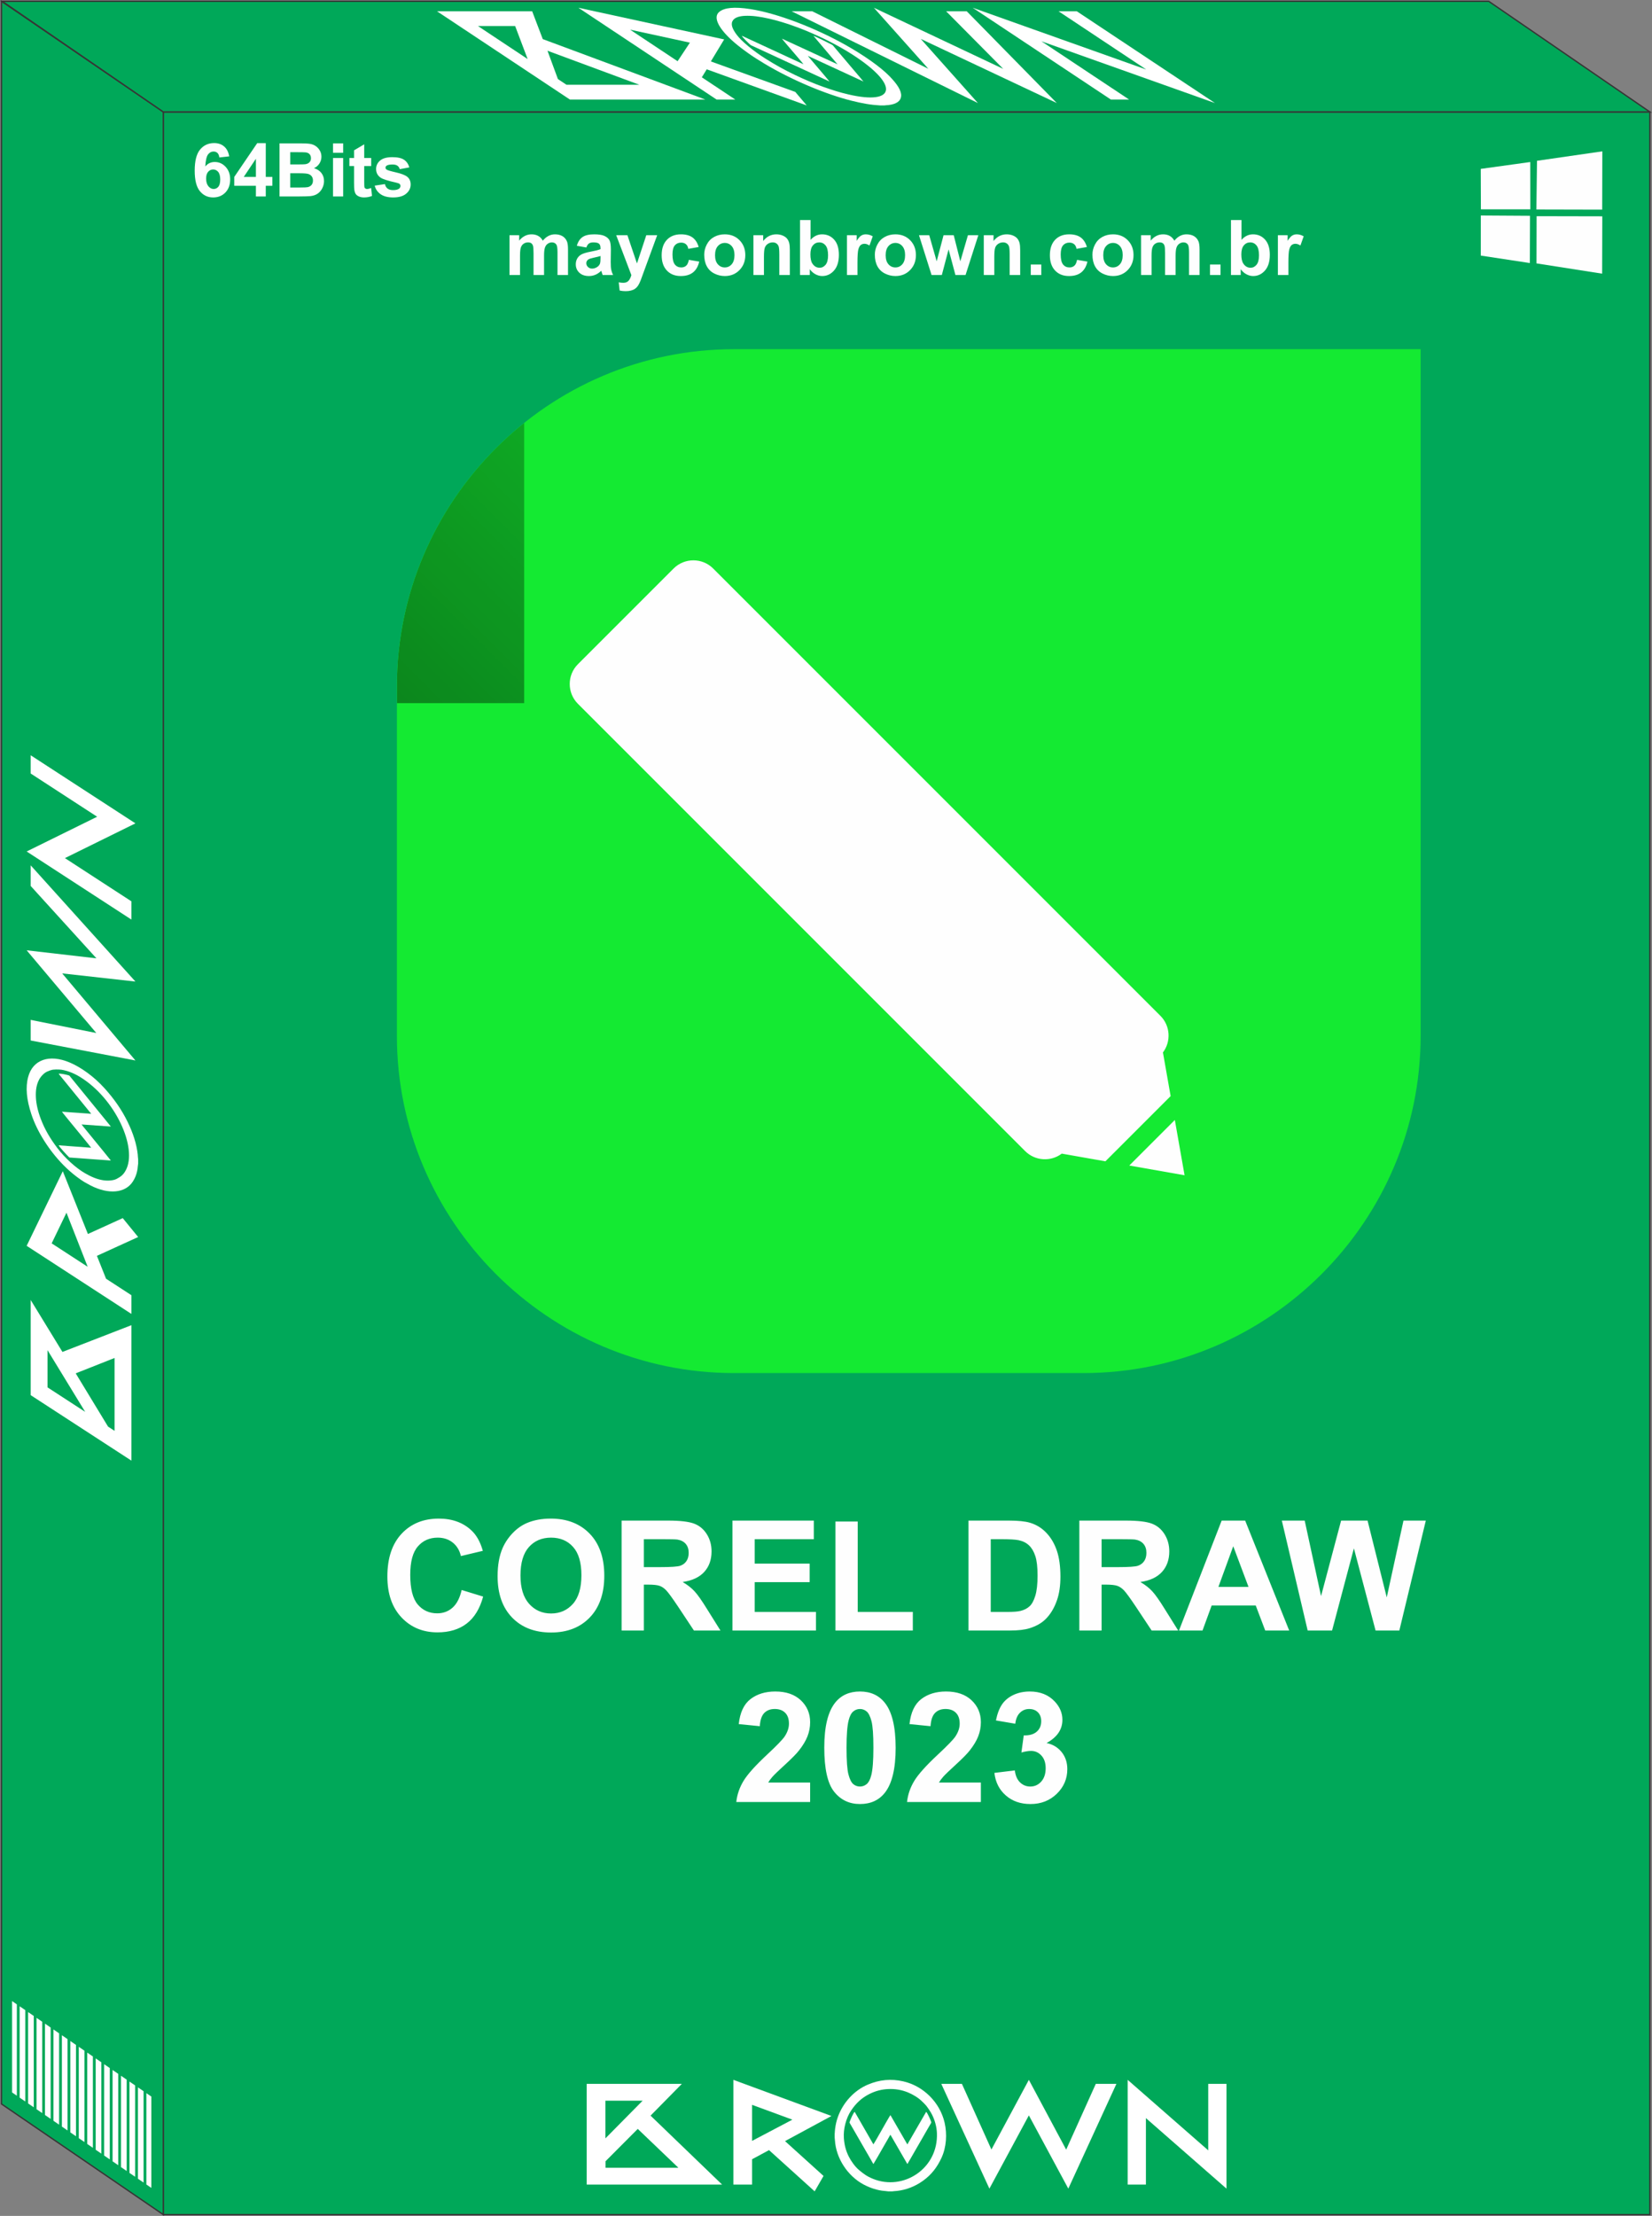 <?xml version="1.0" encoding="UTF-8"?>
<!DOCTYPE svg PUBLIC "-//W3C//DTD SVG 1.1//EN" "http://www.w3.org/Graphics/SVG/1.1/DTD/svg11.dtd">
<!-- Creator: CorelDRAW 2020 (64 Bit) -->
<svg xmlns="http://www.w3.org/2000/svg" xml:space="preserve" width="94.603mm" height="126.876mm" version="1.1" style="shape-rendering:geometricPrecision; text-rendering:geometricPrecision; image-rendering:optimizeQuality; fill-rule:evenodd; clip-rule:evenodd"
viewBox="0 0 9454.76 12680.16"
 xmlns:xlink="http://www.w3.org/1999/xlink"
 xmlns:xodm="http://www.corel.com/coreldraw/odm/2003">
 <rect x="0" y="0" width="9454.76" height="12680.16" fill="#808080" stroke="none"/>
 <defs>
  <style type="text/css">
   <![CDATA[
    .str1 {stroke:black;stroke-width:19.99;stroke-miterlimit:22.926}
    .str0 {stroke:#373435;stroke-width:7.62;stroke-miterlimit:22.926}
    .fil9 {fill:none}
    .fil8 {fill:#FEFEFE}
    .fil4 {fill:#FEFEFE}
    .fil7 {fill:#373435}
    .fil0 {fill:#00A859}
    .fil6 {fill:black}
    .fil5 {fill:#14EA32}
    .fil3 {fill:#FEFEFE;fill-rule:nonzero}
    .fil1 {fill:white}
    .fil2 {fill:white;fill-rule:nonzero}
   ]]>
  </style>
    <clipPath id="id0">
     <path d="M5784.14 1998.17l-1583.75 0c-1060.87,0 -1928.86,867.99 -1928.86,1928.86l0 2001.26c0,1060.88 867.98,1928.86 1928.86,1928.86l2001.26 0c1060.88,0 1928.86,-867.98 1928.86,-1928.86l0 -1681.36 0 -2248.75 -2346.36 0z"/>
    </clipPath>
      <mask id="id1">
  <linearGradient id="id2" gradientUnits="userSpaceOnUse" x1="-327.74" y1="10450.53" x2="7546.91" y2="2575.88">
   <stop offset="0" style="stop-opacity:1; stop-color:white"/>
   <stop offset="1" style="stop-opacity:0; stop-color:white"/>
  </linearGradient>
       <rect style="fill:url(#id2)" x="2031.55" y="1767.28" width="6323.96" height="6323.96"/>
      </mask>
      <mask id="id3">
  <linearGradient id="id4" gradientUnits="userSpaceOnUse" x1="4975.75" y1="4921.47" x2="3247.67" y2="6649.55">
   <stop offset="0" style="stop-opacity:0.702; stop-color:white"/>
   <stop offset="0.459" style="stop-opacity:0.353; stop-color:white"/>
   <stop offset="1" style="stop-opacity:0; stop-color:white"/>
  </linearGradient>
       <rect style="fill:url(#id4)" x="2271.52" y="3527.04" width="4508.06" height="4330.1"/>
      </mask>
      <clipPath id="id5">
       <path d="M6699.75 6272.21l-44 -249.76c47.29,-62.53 42.48,-152.6 -14.45,-209.53l-2559.85 -2559.85c-62.19,-62.19 -163.95,-62.19 -226.14,0l-547.96 547.96c-62.19,62.18 -62.19,163.94 0,226.14l2559.85 2559.85c56.93,56.93 147,61.74 209.55,14.45l249.74 44 373.26 -373.26z"/>
      </clipPath>
        <mask id="id6">
  <linearGradient id="id7" gradientUnits="userSpaceOnUse" x1="4542.99" y1="5828.4" x2="5471.14" y2="4900.25">
   <stop offset="0" style="stop-opacity:1; stop-color:white"/>
   <stop offset="1" style="stop-opacity:0; stop-color:white"/>
  </linearGradient>
         <rect style="fill:url(#id7)" x="2606.66" y="2534.05" width="5160.63" height="5160.63"/>
        </mask>
      <clipPath id="id8">
       <path d="M5784.14 1998.17l-1583.75 0c-1060.87,0 -1928.86,867.99 -1928.86,1928.86l0 2001.26c0,1060.88 867.98,1928.86 1928.86,1928.86l2001.26 0c1060.88,0 1928.86,-867.98 1928.86,-1928.86l0 -1681.36 0 -2248.75 -2346.36 0z"/>
      </clipPath>
      <clipPath id="id9">
       <path d="M6723.84 6408.92l-260.64 260.64 316.37 55.74 -55.74 -316.37z"/>
      </clipPath>
        <mask id="id10">
  <linearGradient id="id11" gradientUnits="userSpaceOnUse" x1="4542.99" y1="5828.4" x2="5471.14" y2="4900.25">
   <stop offset="0" style="stop-opacity:1; stop-color:white"/>
   <stop offset="1" style="stop-opacity:0; stop-color:white"/>
  </linearGradient>
         <rect style="fill:url(#id11)" x="2606.66" y="2534.05" width="5160.63" height="5160.63"/>
        </mask>
      <clipPath id="id12">
       <path d="M5784.14 1998.17l-1583.75 0c-1060.87,0 -1928.86,867.99 -1928.86,1928.86l0 2001.26c0,1060.88 867.98,1928.86 1928.86,1928.86l2001.26 0c1060.88,0 1928.86,-867.98 1928.86,-1928.86l0 -1681.36 0 -2248.75 -2346.36 0z"/>
      </clipPath>
 </defs>
 <g id="Camada_x0020_1">
  <g id="_2415072782416">
   <polygon class="fil0 str0" points="934.71,640.5 9442.49,640.5 9442.49,12672.94 934.71,12672.94 "/>
   <polygon class="fil0 str0" points="8.52,7.23 934.71,640.5 934.71,12672.94 8.52,12039.66 "/>
   <polygon class="fil0 str0" points="8520.05,7.23 12.27,7.23 934.71,640.5 9442.49,640.5 "/>
   <path class="fil1" d="M5081.6 11954.39c40,-1.87 76.43,3.84 113.62,18.64 26.25,10.45 61.86,31.29 81.38,51.63 2.68,2.79 6.11,5.41 8.92,8.35 2.78,2.89 5.19,5.71 8.11,8.51 12.69,12.17 33.05,44.04 40.62,59.14 16.05,32.02 26.43,69.42 27.94,105.26 8.55,203.72 -192.41,332.6 -365.43,262.31 -35.21,-14.31 -53.48,-27.95 -81.49,-51.52 -21.79,-18.32 -44.76,-50.58 -57.54,-76.11 -17.38,-34.74 -25.13,-66.42 -28.03,-105.1 -3.89,-51.84 12.14,-114.53 41.27,-158.13 27.72,-41.49 59.49,-71.92 105.17,-95 32.7,-16.53 68.81,-26.25 105.46,-27.96zm-304.66 256.44l0 21.25 3.37 34.37c13.84,103.3 84.9,199.65 179.44,242.61 18.61,8.46 36.15,15.1 56.42,20.34 10.26,2.66 21.29,5.05 31.87,6.51 5.18,0.71 33.58,3.15 35.07,3.79l23.63 0c3.32,-1.07 21.72,-1.85 27.11,-2.48 54.18,-6.27 104.22,-26.21 148.57,-57.97 48.09,-34.43 80.94,-77.3 105.78,-130.87 28.44,-61.34 33.13,-136.56 17.96,-201.93 -26.85,-115.63 -120.61,-209.63 -236.43,-236.15 -70.53,-16.15 -135.62,-9.58 -201.98,18.27 -79.51,33.37 -142.21,102.96 -171.62,183.33 -8.85,24.21 -13.63,46.05 -16.86,71.34 -0.59,4.6 -0.87,9.07 -1.34,13.65 -0.45,4.34 -0.06,9.94 -0.99,13.95z"/>
   <path class="fil1" d="M4891.6 12084.74c-8.07,5.33 -24.98,45.53 -29.37,58.78 -1.14,3.45 1.53,5.98 3.43,9.46l26.46 45.75c7.01,12.25 13.97,24.89 21.28,36.92 7.34,12.09 13.94,24.81 21.27,36.93 7.24,11.96 14.41,24.71 21.28,36.9 10.19,18.1 22.15,37.56 32.05,55.59 2.21,4.03 8.31,15.42 10.84,18.28 2.17,-2.39 46.58,-79.97 48.76,-83.95 7.65,-13.95 16.04,-28.04 24.06,-41.85 4.08,-7.02 8.15,-14.01 12.16,-21.08 2.3,-4.04 9.78,-17.99 12.38,-20.54l96.88 167.55 21.44 -36.74c6.76,-12.41 14.24,-24.68 21.24,-37.01 13.97,-24.62 28.33,-49.33 42.61,-73.77 14.29,-24.47 27.97,-49.56 42.54,-73.84 1.85,-3.09 3.63,-6.21 5.4,-9.32 2.26,-4.01 4.62,-5.75 3.17,-10.17 -4.1,-12.49 -21.69,-52.91 -28.95,-57.81l-107.5 186.31 -96.98 -167.72c-2.73,2.38 -43.72,74.52 -48.76,83.72 -2.99,5.47 -45.18,79.75 -48.68,83.62l-107 -186.02z"/>
   <path class="fil2" d="M4132.83 12501.03l-775.05 0 0 -576.37 544.5 0 -179.01 181.73 409.56 394.64zm-667.91 -480.08l0 215.62 212.92 -215.62 -212.92 0zm0.68 383.79l417.02 0 -232.58 -222.41 -184.43 185.11 0 37.3zm1027.29 -152.57l220.38 199.35 -50.86 88.15 -261.06 -235.97 -96.96 52.22 0 145.1 -107.14 0 0 -599.42 561.45 206.81 -265.81 143.76zm-188.5 -1.36l230.54 -121.38 -230.54 -84.76 0 206.14zm1200.88 -326.16l168.85 375.66 214.27 -398.71 213.59 399.39 169.52 -376.34 117.98 0 -275.3 599.43 -225.8 -419.05 -225.81 419.05 -275.3 -599.43 117.98 0zm948.64 -23.05l461.09 403.45 0 -380.41 104.43 0 0 599.43 -461.1 -403.46 0 380.41 -104.42 0 0 -599.42z"/>
   <path class="fil1" d="M4264.27 90.63c37.53,-1.63 81.49,3.37 138.22,16.34 40.05,9.15 103.13,27.4 149.47,45.22 6.37,2.45 13.24,4.74 19.94,7.31 6.6,2.54 12.71,5.01 19.32,7.45 28.75,10.66 91.14,38.59 118.61,51.8 58.3,28.06 118,60.81 166.78,92.22 277.27,178.45 246.3,291.34 -19.45,229.77 -54.08,-12.53 -90.35,-24.49 -149.43,-45.12 -45.96,-16.06 -111.49,-44.31 -157.93,-66.67 -63.2,-30.43 -112.74,-58.19 -166.65,-92.06 -72.27,-45.41 -138.93,-100.33 -167.3,-138.52 -26.99,-36.34 -35.37,-62.99 -20.15,-83.22 10.9,-14.48 34.18,-23 68.57,-24.51zm33.58 224.64l28.03 18.62 48.7 30.1c150.08,90.49 348.24,174.89 499.45,212.52 29.75,7.41 56.05,13.22 83.24,17.82 13.77,2.33 27.94,4.42 40.44,5.7 6.13,0.62 37.75,2.76 40.07,3.32l23.64 0c1.91,-0.94 19.28,-1.62 23.86,-2.17 45.9,-5.49 69.63,-22.97 72.11,-50.78 2.68,-30.16 -21.02,-67.71 -66.84,-114.63 -52.48,-53.74 -146.99,-119.63 -248.39,-176.9 -179.37,-101.29 -397.11,-183.62 -547.92,-206.86 -91.83,-14.15 -148.25,-8.4 -177.88,16 -35.5,29.23 -6.41,90.19 70.19,160.6 23.07,21.21 47.12,40.35 77.22,62.49 5.49,4.03 11.11,7.95 16.68,11.96 5.28,3.79 13.06,8.7 17.41,12.21z"/>
   <path class="fil1" d="M4246.21 204.82c-1.03,4.67 35.08,39.89 48.16,51.49 3.4,3.02 9.4,5.23 15.9,8.29l86.82 40.09c23.16,10.72 46.78,21.79 69.97,32.33 23.29,10.59 46.65,21.73 69.98,32.35 23.01,10.47 46.99,21.64 69.95,32.32 34.06,15.85 71.67,32.89 105.37,48.69 7.53,3.53 28.64,13.5 34.95,16.01 -0.98,-2.09 -58.9,-70.05 -61.96,-73.54 -10.76,-12.22 -20.96,-24.57 -31.14,-36.65 -5.19,-6.16 -10.34,-12.28 -15.64,-18.47 -3.03,-3.54 -13.94,-15.76 -14.7,-17.99l317.88 146.77 -27.03 -32.19c-9.61,-10.87 -18.3,-21.62 -27.56,-32.41 -18.51,-21.57 -36.74,-43.21 -54.69,-64.61 -17.97,-21.44 -37.39,-43.42 -54.86,-64.69 -2.22,-2.7 -4.55,-5.43 -6.91,-8.17 -3.02,-3.51 -2.97,-5.04 -10.24,-8.9 -20.59,-10.95 -91.48,-46.35 -105.21,-50.64l138.25 163.2 -318.19 -146.92c0.41,2.09 54.56,65.28 61.66,73.35 4.22,4.79 60.01,69.85 61.61,73.25l-352.36 -162.95z"/>
   <path class="fil2" d="M4036.51 569.48l-775.05 0 -760.22 -504.88 544.5 0 60.68 159.19 930.08 345.7zm-1301.13 -420.53l284.41 188.88 -71.5 -188.88 -212.92 0zm506.89 336.18l417.03 0 -525.94 -194.82 59.72 162.15 49.19 32.66zm826.07 -133.64l483.32 174.63 65.42 77.22 -572.31 -206.71 -28.09 45.73 191.4 127.12 -107.14 0 -790.64 -525.08 834.24 181.16 -76.2 125.93zm-190.3 -1.19l70.45 -106.32 -342.34 -74.25 271.89 180.56zm770.68 -285.7l664.34 329.07 -311.63 -349.27 740.39 349.85 -326.86 -329.66 117.98 0 515.34 525.08 -778.53 -367.08 326.93 367.08 -1065.93 -525.08 117.98 0zm918.23 -20.2l993.26 353.42 -501.76 -333.22 104.43 0 790.64 525.08 -993.26 -353.42 501.76 333.22 -104.43 0 -790.64 -525.08z"/>
   <path class="fil1" d="M205.37 6279.07c-1.87,-41.22 3.84,-73.94 18.64,-101.5 10.45,-19.47 31.29,-41.53 51.63,-47.82 2.79,-0.86 5.41,-2.59 8.35,-3.51 2.89,-0.9 5.71,-1.47 8.51,-2.57 12.17,-4.79 44.04,-4.43 59.14,-2.18 32.02,4.77 69.42,18.69 105.26,40.49 203.72,123.87 332.6,408.61 262.31,535.93 -14.31,25.91 -27.95,35.31 -51.52,48.01 -18.32,9.87 -50.58,11.88 -76.11,8.07 -34.74,-5.21 -66.42,-18.06 -105.1,-40.3 -51.84,-29.8 -114.53,-86.59 -158.13,-144.06 -41.49,-54.68 -71.92,-106.24 -95,-166.92 -16.53,-43.44 -26.25,-85.88 -27.96,-123.64zm256.44 471.36l21.25 13.81 34.37 18.98c103.3,53.31 199.65,44.88 242.61,-21.75 8.46,-13.11 15.1,-26.32 20.34,-43.18 2.66,-8.54 5.05,-18.01 6.51,-27.64 0.71,-4.72 3.15,-31.54 3.79,-32.61l0 -23.64c-1.07,-4 -1.85,-22.92 -2.48,-28.71 -6.27,-58.25 -26.21,-121.27 -57.97,-186.26 -34.43,-70.47 -77.3,-131.19 -130.87,-190.85 -61.34,-68.32 -136.56,-121.91 -201.93,-149.22 -115.63,-48.32 -209.63,-15.66 -236.15,82.92 -16.15,60.02 -9.58,129.37 18.27,213.85 33.37,101.2 102.96,209.14 183.33,290.79 24.21,24.6 46.05,43.57 71.34,63.24 4.6,3.58 9.07,6.77 13.65,10.21 4.34,3.26 9.94,6.52 13.95,10.05z"/>
   <path class="fil1" d="M335.72 6553.81c5.33,11.52 45.53,54.57 58.78,67.58 3.45,3.39 5.98,2.35 9.46,2.72l45.75 3.29c12.25,0.95 24.89,2.2 36.92,2.72 12.09,0.52 24.81,2.18 36.93,2.73 11.96,0.54 24.71,1.65 36.9,2.71 18.1,1.58 37.56,2.27 55.59,4.09 4.03,0.41 15.42,1.72 18.28,1.04 -2.39,-3.72 -79.97,-98.56 -83.95,-103.33 -13.95,-16.72 -28.04,-34.27 -41.85,-51.26 -7.02,-8.63 -14.01,-17.26 -21.08,-25.86 -4.04,-4.93 -17.99,-21.48 -20.54,-25.73l167.55 12.03 -36.74 -45.31c-12.41,-14.82 -24.68,-30.29 -37.01,-45.3 -24.62,-29.96 -49.33,-60.39 -73.77,-90.56 -24.47,-30.2 -49.56,-60.2 -73.84,-90.54 -3.09,-3.86 -6.21,-7.67 -9.32,-11.46 -4.01,-4.86 -5.75,-8.35 -10.17,-9.77 -12.49,-4.03 -52.91,-12.71 -57.81,-8.62l186.31 228.61 -167.72 -12.04c2.38,4.27 74.52,92.17 83.72,103.19 5.47,6.54 79.75,97.01 83.62,103.03l-186.02 -13.92z"/>
   <path class="fil2" d="M752.01 7583.19l0 775.05 -576.37 -374.67 0 -544.5 181.73 297.15 394.64 -153.02zm-480.08 355.83l215.62 140.17 -215.62 -353.09 0 212.93zm383.79 248.8l0 -417.02 -222.41 88 185.11 304.77 37.3 24.25zm-152.57 -1126.47l199.35 -90.79 88.15 108.16 -235.97 107.67 52.22 130.91 145.1 94.32 0 107.14 -599.42 -389.66 206.81 -427.01 143.76 359.26zm-1.36 187.62l-121.38 -309.45 -84.76 175.45 206.14 134zm-326.16 -1412.9l375.66 75.36 -398.71 -473.46 399.39 46.03 -376.34 -414.16 0 -117.99 599.43 664.96 -419.05 -46.6 419.05 498.21 -599.43 -114.35 0 -117.99zm-23.05 -963.62l403.45 -198.82 -380.41 -247.28 0 -104.42 599.43 389.65 -403.46 198.82 380.41 247.28 0 104.43 -599.42 -389.66z"/>
   <path class="fil3" d="M2642.18 9098.49l122.99 37.78c-18.89,69.25 -50.36,120.65 -94.29,154.32 -43.92,33.53 -99.56,50.37 -167.06,50.37 -83.6,0 -152.27,-28.55 -206.15,-85.66 -53.74,-57.1 -80.68,-135.14 -80.68,-234.26 0,-104.69 27.09,-186.1 81.12,-244.08 54.03,-57.99 125.19,-86.98 213.32,-86.98 77.01,0 139.54,22.85 187.56,68.38 28.7,26.94 50.08,65.59 64.42,116.11l-125.63 29.87c-7.47,-32.51 -22.99,-58.28 -46.55,-77.16 -23.73,-18.89 -52.42,-28.26 -86.1,-28.26 -46.7,0 -84.63,16.69 -113.61,50.22 -29.14,33.39 -43.63,87.56 -43.63,162.52 0,79.36 14.35,136.02 42.89,169.7 28.7,33.82 65.89,50.66 111.72,50.66 33.82,0 62.95,-10.68 87.26,-32.21 24.31,-21.53 41.88,-55.2 52.42,-101.32zm205.72 -78.77c0,-64.13 9.66,-118.01 28.84,-161.65 14.2,-32.06 33.82,-60.91 58.57,-86.39 24.75,-25.48 51.83,-44.36 81.26,-56.81 39.24,-16.54 84.48,-24.9 135.73,-24.9 92.83,0 166.91,28.85 222.7,86.39 55.64,57.69 83.46,137.78 83.46,240.42 0,101.76 -27.67,181.41 -82.87,238.81 -55.21,57.54 -129.14,86.24 -221.53,86.24 -93.57,0 -168.09,-28.55 -223.29,-85.8 -55.2,-57.11 -82.87,-135.88 -82.87,-236.32zm130.89 -4.25c0,71.31 16.55,125.34 49.49,162.23 32.94,36.75 74.82,55.2 125.48,55.2 50.81,0 92.4,-18.3 125.05,-54.76 32.5,-36.61 48.75,-91.37 48.75,-164.43 0,-72.18 -15.81,-126.07 -47.58,-161.5 -31.63,-35.58 -73.65,-53.3 -126.22,-53.3 -52.41,0 -94.72,18.01 -126.8,53.89 -32.06,36.02 -48.17,90.19 -48.17,162.66zm578.79 314.95l0 -629.01 267.5 0c67.21,0 116.11,5.72 146.56,16.99 30.6,11.27 54.91,31.33 73.21,60.17 18.3,28.99 27.52,61.93 27.52,99.12 0,47.29 -13.76,86.24 -41.44,116.99 -27.67,30.74 -68.96,50.07 -124.01,58.13 27.37,15.96 49.92,33.53 67.64,52.71 17.86,19.18 41.88,53.3 72.04,102.2l76.72 122.7 -151.84 0 -91.07 -137.34c-32.65,-48.76 -55.06,-79.5 -67.21,-92.25 -12,-12.59 -24.75,-21.38 -38.21,-26.05 -13.62,-4.69 -35,-7.04 -64.28,-7.04l-25.76 0 0 262.68 -127.39 0zm127.39 -362.83l93.99 0c60.91,0 98.83,-2.63 114.06,-7.76 15.08,-5.13 27.08,-14.05 35.58,-26.64 8.63,-12.59 12.88,-28.41 12.88,-47.29 0,-21.24 -5.71,-38.22 -16.98,-51.4 -11.27,-13.03 -27.23,-21.23 -47.73,-24.6 -10.4,-1.46 -41.3,-2.2 -92.69,-2.2l-99.12 0 0 159.89zm507.04 362.83l0 -629.01 465.61 0 0 106.3 -338.22 0 0 139.69 314.51 0 0 106.3 -314.51 0 0 170.43 350.52 0 0 106.3 -477.91 0zm589.47 0l0 -623.73 127.39 0 0 517.44 315.38 0 0 106.3 -442.77 0zm761.37 -629.01l231.63 0c52.27,0 92.1,3.96 119.47,12 36.76,10.84 68.38,30.16 94.58,57.99 26.36,27.67 46.27,61.64 60.03,101.91 13.62,40.12 20.5,89.75 20.5,148.61 0,51.83 -6.44,96.34 -19.33,133.82 -15.66,45.83 -38.07,82.87 -67.2,111.13 -21.97,21.52 -51.69,38.21 -89.03,50.22 -27.96,8.92 -65.3,13.32 -112.15,13.32l-238.51 0 0 -629.01zm127.39 106.3l0 416.42 94.43 0c35.29,0 60.76,-2.05 76.44,-6.01 20.64,-5.13 37.63,-13.91 51.1,-26.2 13.61,-12.3 24.6,-32.51 33.09,-60.61 8.63,-28.11 12.88,-66.62 12.88,-115.23 0,-48.61 -4.25,-85.8 -12.88,-111.86 -8.5,-26.06 -20.51,-46.27 -35.88,-60.91 -15.37,-14.49 -34.85,-24.45 -58.57,-29.57 -17.57,-3.96 -52.27,-6.01 -103.81,-6.01l-56.81 0zm507.04 522.71l0 -629.01 267.5 0c67.21,0 116.11,5.72 146.56,16.99 30.6,11.27 54.91,31.33 73.21,60.17 18.3,28.99 27.52,61.93 27.52,99.12 0,47.29 -13.76,86.24 -41.44,116.99 -27.67,30.74 -68.96,50.07 -124.01,58.13 27.37,15.96 49.92,33.53 67.64,52.71 17.86,19.18 41.88,53.3 72.04,102.2l76.72 122.7 -151.84 0 -91.07 -137.34c-32.65,-48.76 -55.06,-79.5 -67.21,-92.25 -12,-12.59 -24.75,-21.38 -38.21,-26.05 -13.62,-4.69 -35,-7.04 -64.28,-7.04l-25.76 0 0 262.68 -127.39 0zm127.39 -362.83l93.99 0c60.91,0 98.83,-2.63 114.06,-7.76 15.08,-5.13 27.08,-14.05 35.58,-26.64 8.63,-12.59 12.88,-28.41 12.88,-47.29 0,-21.24 -5.71,-38.22 -16.98,-51.4 -11.27,-13.03 -27.23,-21.23 -47.73,-24.6 -10.4,-1.46 -41.3,-2.2 -92.69,-2.2l-99.12 0 0 159.89zm1073.68 362.83l-137.2 0 -54.32 -143.2 -252.28 0 -52.27 143.2 -134.7 0 244.23 -629.01 134.55 0 251.99 629.01zm-232.8 -249.49l-87.42 -232.8 -84.92 232.8 172.34 0zm338.52 249.49l-147.88 -629.01 130.89 0 93.57 432.08 114.79 -432.08 151.39 0 109.82 439.4 95.75 -439.4 127.83 0 -151.54 629.01 -136.02 0 -124.02 -470.29 -124.9 470.29 -139.68 0zm-2847.53 869.87l0 111.57 -422.55 0c4.54,-42.47 18.3,-82.58 41.14,-120.5 22.85,-37.93 68.09,-88.29 135.44,-151.1 54.32,-50.66 87.56,-85.07 99.85,-103.08 16.55,-24.9 24.9,-49.49 24.9,-73.95 0,-26.93 -7.18,-47.58 -21.67,-62.07 -14.35,-14.5 -34.26,-21.68 -59.6,-21.68 -25.19,0 -45.09,7.62 -60.03,22.85 -14.78,15.08 -23.28,40.27 -25.61,75.55l-120.36 -12c7.18,-66.47 29.57,-114.2 67.35,-143.2 37.78,-28.84 84.92,-43.33 141.59,-43.33 62.08,0 110.83,16.83 146.41,50.36 35.44,33.53 53.15,75.27 53.15,125.19 0,28.4 -5.12,55.35 -15.22,81.12 -10.1,25.61 -26.21,52.41 -48.32,80.52 -14.49,18.75 -41,45.54 -79.06,80.53 -38.22,34.99 -62.37,58.13 -72.48,69.7 -10.24,11.41 -18.45,22.69 -24.75,33.52l239.83 0zm285.22 -520.94c60.91,0 108.5,21.81 142.91,65.44 40.85,51.54 61.34,137.2 61.34,256.67 0,119.33 -20.64,205.13 -61.78,257.26 -34.12,43.04 -81.55,64.57 -142.47,64.57 -61.2,0 -110.55,-23.58 -148.02,-70.72 -37.49,-47.15 -56.23,-131.34 -56.23,-252.28 0,-118.74 20.65,-204.25 61.78,-256.38 34.12,-43.04 81.56,-64.56 142.47,-64.56zm0 100.14c-14.35,0 -27.23,4.69 -38.36,14.06 -11.27,9.22 -20.06,25.91 -26.21,50.07 -8.2,31.19 -12.29,83.9 -12.29,157.84 0,74.09 3.66,124.9 10.97,152.57 7.33,27.67 16.55,46.12 27.67,55.35 11.13,9.22 23.87,13.76 38.22,13.76 14.35,0 27.23,-4.69 38.51,-14.06 11.13,-9.22 19.92,-25.91 26.06,-50.07 8.2,-30.89 12.3,-83.46 12.3,-157.55 0,-73.94 -3.67,-124.75 -10.98,-152.42 -7.33,-27.67 -16.55,-46.26 -27.67,-55.49 -11.13,-9.37 -23.87,-14.06 -38.22,-14.06zm691.96 420.8l0 111.57 -422.55 0c4.54,-42.47 18.3,-82.58 41.14,-120.5 22.85,-37.93 68.09,-88.29 135.44,-151.1 54.32,-50.66 87.56,-85.07 99.85,-103.08 16.55,-24.9 24.9,-49.49 24.9,-73.95 0,-26.93 -7.18,-47.58 -21.67,-62.07 -14.35,-14.5 -34.26,-21.68 -59.6,-21.68 -25.19,0 -45.09,7.62 -60.03,22.85 -14.78,15.08 -23.28,40.27 -25.61,75.55l-120.36 -12c7.18,-66.47 29.57,-114.2 67.35,-143.2 37.78,-28.84 84.92,-43.33 141.59,-43.33 62.08,0 110.83,16.83 146.41,50.36 35.44,33.53 53.15,75.27 53.15,125.19 0,28.4 -5.12,55.35 -15.22,81.12 -10.1,25.61 -26.21,52.41 -48.32,80.52 -14.49,18.75 -41,45.54 -79.06,80.53 -38.22,34.99 -62.37,58.13 -72.48,69.7 -10.24,11.41 -18.45,22.69 -24.75,33.52l239.83 0zm77.45 -55.2l116.84 -14.2c3.67,29.87 13.62,52.71 29.87,68.53 16.25,15.81 35.87,23.72 58.86,23.72 24.75,0 45.54,-9.51 62.52,-28.4 16.84,-18.89 25.34,-44.36 25.34,-76.58 0,-30.31 -8.06,-54.47 -24.31,-72.19 -16.26,-17.72 -36.02,-26.64 -59.45,-26.64 -15.38,0 -33.68,3.07 -55.06,9.07l13.32 -97.8c32.51,0.87 57.25,-6.3 74.39,-21.38 17.13,-14.94 25.61,-35 25.61,-60.03 0,-21.23 -6.3,-38.07 -18.89,-50.81 -12.58,-12.59 -29.28,-18.89 -50.22,-18.89 -20.64,0 -38.21,7.18 -52.71,21.53 -14.64,14.35 -23.43,35.29 -26.64,62.81l-110.7 -18.89c7.77,-38.36 19.33,-68.96 35,-91.95 15.52,-22.85 37.34,-40.86 65.15,-54.03 27.82,-13.03 59.16,-19.62 93.71,-19.62 59.16,0 106.6,18.88 142.32,56.81 29.43,31.04 44.22,66.18 44.22,105.27 0,55.35 -30.16,99.71 -90.64,132.66 36.02,7.76 64.72,25.04 86.39,51.98 21.53,26.93 32.36,59.45 32.36,97.51 0,55.2 -20.21,102.34 -60.47,141.29 -40.27,38.95 -90.34,58.43 -150.37,58.43 -56.81,0 -103.95,-16.4 -141.29,-49.34 -37.49,-32.8 -59.16,-75.71 -65.16,-128.85z"/>
   <path class="fil3" d="M1311.74 894.78l-56.46 6.23c-1.35,-11.6 -4.96,-20.17 -10.75,-25.68 -5.81,-5.53 -13.3,-8.29 -22.58,-8.29 -12.31,0 -22.71,5.53 -31.2,16.56 -8.49,11.03 -13.79,34.03 -15.99,68.99 14.5,-17.13 32.48,-25.68 54.06,-25.68 24.27,0 45.14,9.26 62.47,27.8 17.34,18.61 25.97,42.53 25.97,71.89 0,31.13 -9.13,56.18 -27.38,75 -18.26,18.83 -41.68,28.23 -70.26,28.23 -30.64,0 -55.9,-11.95 -75.65,-35.87 -19.74,-23.92 -29.64,-63.04 -29.64,-117.53 0,-55.82 10.33,-96.08 30.92,-120.77 20.59,-24.7 47.33,-37.01 80.23,-37.01 23.07,0 42.18,6.51 57.32,19.53 15.14,12.94 24.77,31.84 28.93,56.61zm-132.02 127.22c0,18.96 4.39,33.61 13.08,43.93 8.7,10.33 18.61,15.5 29.86,15.5 10.75,0 19.74,-4.25 26.95,-12.67 7.15,-8.49 10.76,-22.36 10.76,-41.6 0,-19.82 -3.9,-34.32 -11.61,-43.58 -7.78,-9.2 -17.4,-13.8 -29,-13.8 -11.25,0 -20.66,4.39 -28.44,13.23 -7.72,8.77 -11.6,21.79 -11.6,38.99zm284.93 102.31l0 -61.13 -123.97 0 0 -50.73 131.46 -193.38 48.96 0 0 193.17 37.79 0 0 50.94 -37.79 0 0 61.13 -56.46 0zm0 -112.07l0 -103.8 -69.49 103.8 69.49 0zm135.07 -191.89l121.56 0c24.13,0 42.03,0.99 53.84,2.97 11.89,2.05 22.44,6.23 31.77,12.52 9.34,6.37 17.12,14.79 23.35,25.34 6.23,10.54 9.34,22.43 9.34,35.52 0,14.15 -3.82,27.23 -11.46,39.06 -7.65,11.88 -18.04,20.73 -31.13,26.67 18.47,5.45 32.62,14.64 42.6,27.66 9.9,13.02 14.86,28.3 14.86,45.92 0,13.86 -3.19,27.3 -9.62,40.4 -6.44,13.09 -15.21,23.57 -26.39,31.41 -11.1,7.79 -24.84,12.6 -41.18,14.44 -10.19,1.06 -34.88,1.77 -74.02,2.05l-103.51 0 0 -303.96zm61.55 50.52l0 70.05 40.19 0c23.85,0 38.71,-0.36 44.51,-1.07 10.46,-1.2 18.75,-4.81 24.76,-10.82 6.02,-6.02 8.99,-13.86 8.99,-23.63 0,-9.41 -2.62,-16.99 -7.79,-22.86 -5.17,-5.88 -12.88,-9.41 -23.07,-10.61 -6.09,-0.71 -23.57,-1.06 -52.36,-1.06l-35.24 0zm0 120.56l0 81.51 56.89 0c22.08,0 36.16,-0.64 42.11,-1.84 9.12,-1.7 16.55,-5.73 22.29,-12.17 5.73,-6.51 8.62,-15.07 8.62,-25.89 0,-9.19 -2.19,-16.91 -6.65,-23.28 -4.39,-6.37 -10.82,-11.03 -19.18,-13.94 -8.35,-2.9 -26.52,-4.39 -54.48,-4.39l-49.6 0zm244.6 -117.17l0 -53.91 58.17 0 0 53.91 -58.17 0zm0 250.05l0 -220.33 58.17 0 0 220.33 -58.17 0zm218.57 -220.33l0 46.27 -39.91 0 0 89.22c0,18.12 0.35,28.66 1.13,31.63 0.78,2.97 2.48,5.45 5.24,7.43 2.69,1.92 5.95,2.91 9.83,2.91 5.45,0 13.23,-1.84 23.49,-5.6l4.89 45.28c-13.51,5.81 -28.79,8.7 -45.92,8.7 -10.47,0 -19.88,-1.77 -28.3,-5.31 -8.42,-3.54 -14.57,-8.14 -18.46,-13.72 -3.97,-5.67 -6.66,-13.23 -8.22,-22.86 -1.2,-6.8 -1.84,-20.52 -1.84,-41.25l0 -96.44 -26.74 0 0 -46.27 26.74 0 0 -43.72 58.17 -34.39 0 78.11 39.91 0zm19.95 158.35l58.59 -8.91c2.48,11.25 7.5,19.81 15.14,25.61 7.58,5.88 18.26,8.77 31.91,8.77 15.07,0 26.39,-2.76 34.03,-8.28 5.1,-3.9 7.65,-9.13 7.65,-15.64 0,-4.39 -1.42,-8.07 -4.18,-10.96 -2.9,-2.76 -9.4,-5.38 -19.46,-7.72 -47.05,-10.4 -76.83,-19.88 -89.43,-28.44 -17.48,-11.96 -26.18,-28.51 -26.18,-49.67 0,-19.18 7.58,-35.24 22.65,-48.25 15.07,-13.02 38.42,-19.53 70.04,-19.53 30.14,0 52.58,4.95 67.22,14.78 14.65,9.9 24.77,24.49 30.28,43.8l-54.76 10.18c-2.34,-8.63 -6.87,-15.28 -13.45,-19.88 -6.58,-4.6 -15.99,-6.87 -28.22,-6.87 -15.43,0 -26.46,2.12 -33.19,6.44 -4.46,3.05 -6.65,7.01 -6.65,11.82 0,4.17 1.91,7.71 5.8,10.6 5.31,3.9 23.5,9.34 54.63,16.42 31.13,7.08 52.85,15.71 65.16,25.96 12.24,10.33 18.33,24.84 18.33,43.37 0,20.17 -8.43,37.57 -25.34,52.08 -16.84,14.5 -41.82,21.79 -74.93,21.79 -30,0 -53.78,-6.09 -71.32,-18.18 -17.48,-12.1 -28.94,-28.51 -34.32,-49.32z"/>
   <path class="fil4" d="M96.49 11665.7l0 130.71 0 196.04 -27.31 -18.72 0 -196.04 0 -130.71 0 -196.05 27.31 18.73 0 196.04zm15.92 -185.14l32.43 22.24 0 196.04 0 130.71 0 196.04 -32.43 -22.23 0 -196.05 0 -130.7 0 -196.05zm48.35 33.14l32.43 22.23 0 196.05 0 130.71 0 196.04 -32.43 -22.23 0 -196.05 0 -130.71 0 -196.04zm48.35 33.14l32.43 22.23 0 196.05 0 130.71 0 196.04 -32.43 -22.23 0 -196.05 0 -130.71 0 -196.04zm48.34 33.14l32.44 22.23 0 196.05 0 130.7 0 196.05 -32.44 -22.24 0 -196.04 0 -130.71 0 -196.04zm48.35 33.14l32.43 22.23 0 196.05 0 130.7 0 196.05 -32.43 -22.24 0 -196.04 0 -130.71 0 -196.04zm48.35 33.13l32.44 22.23 0 196.05 0 130.71 0 196.05 -32.44 -22.24 0 -196.04 0 -130.71 0 -196.05zm48.35 33.14l32.43 22.23 0 196.05 0 130.71 0 196.05 -32.43 -22.24 0 -196.04 0 -130.71 0 -196.05zm48.35 33.14l32.43 22.23 0 196.05 0 130.7 0 196.05 -32.43 -22.23 0 -196.05 0 -130.7 0 -196.05zm48.35 33.14l32.43 22.23 0 196.05 0 130.7 0 196.05 -32.43 -22.23 0 -196.05 0 -130.7 0 -196.05zm48.35 33.13l32.43 22.24 0 196.04 0 130.71 0 196.05 -32.43 -22.23 0 -196.05 0 -130.71 0 -196.05zm48.35 33.14l32.43 22.24 0 196.04 0 130.71 0 196.04 -32.43 -22.22 0 -196.05 0 -130.71 0 -196.05zm48.34 33.14l32.44 22.24 0 196.04 0 130.71 0 196.04 -32.44 -22.23 0 -196.05 0 -130.7 0 -196.05zm48.36 33.14l32.43 22.23 0 196.05 0 130.71 0 196.04 -32.43 -22.23 0 -196.05 0 -130.7 0 -196.05zm48.34 33.14l32.44 22.23 0 196.05 0 130.71 0 196.04 -32.44 -22.23 0 -196.05 0 -130.71 0 -196.04zm48.35 33.14l32.43 22.23 0 196.05 0 130.7 0 196.05 -32.43 -22.23 0 -196.05 0 -130.71 0 -196.04zm48.35 33.14l28.42 19.48 0 196.04 0 130.71 0 196.05 -28.42 -19.49 0 -196.04 0 -130.71 0 -196.04z"/>
   <polygon class="fil4" points="8796.6,920.05 8793.11,1198.87 9169.69,1199.75 9170.45,866.04 "/>
   <polygon class="fil4" points="9169.38,1566.01 9170.29,1237.84 8794.38,1237.06 8793.69,1507.23 "/>
   <polygon class="fil4" points="8474.66,966.38 8475.47,1197.95 8758.23,1197.96 8757.89,927.18 "/>
   <polygon class="fil4" points="8755.63,1505.22 8756.46,1234.87 8474.98,1233.12 8474.86,1462.58 "/>
   <path class="fil3" d="M2915.94 1345.78l55.38 0 0 31.14c19.85,-23.96 43.51,-35.97 70.98,-35.97 14.58,0 27.25,3 37.95,9 10.77,6.01 19.56,15.09 26.37,27.25 10.03,-12.16 20.88,-21.25 32.45,-27.25 11.57,-6.01 23.96,-9 37.14,-9 16.7,0 30.84,3.37 42.49,10.17 11.57,6.82 20.22,16.78 25.93,29.96 4.18,9.67 6.23,25.43 6.23,47.18l0 145.62 -60.21 0 0 -130.17c0,-22.64 -2.05,-37.21 -6.23,-43.73 -5.57,-8.56 -14.21,-12.89 -25.78,-12.89 -8.43,0 -16.41,2.57 -23.89,7.7 -7.4,5.2 -12.81,12.74 -16.11,22.64 -3.3,9.96 -4.91,25.63 -4.91,47.1l0 109.37 -60.21 0 0 -124.83c0,-22.12 -1.1,-36.48 -3.23,-42.85 -2.12,-6.45 -5.42,-11.27 -9.96,-14.43 -4.47,-3.15 -10.61,-4.69 -18.31,-4.69 -9.3,0 -17.65,2.5 -25.06,7.48 -7.47,5.06 -12.74,12.23 -15.97,21.69 -3.22,9.44 -4.83,25.13 -4.83,46.95l0 110.69 -60.21 0 0 -228.12zm440.03 70.33l-54.5 -9.67c6.16,-22.27 16.77,-38.75 31.79,-49.44 15.02,-10.69 37.36,-16.04 66.95,-16.04 26.88,0 46.96,3.15 60.14,9.52 13.11,6.37 22.42,14.42 27.76,24.25 5.35,9.81 8.06,27.76 8.06,53.99l-0.88 70.32c0,20 0.95,34.8 2.86,44.32 1.91,9.51 5.5,19.7 10.77,30.54l-59.77 0c-1.54,-3.96 -3.52,-9.81 -5.8,-17.58 -0.95,-3.59 -1.68,-5.94 -2.12,-7.04 -10.25,10.11 -21.25,17.66 -32.96,22.71 -11.72,5.06 -24.18,7.63 -37.44,7.63 -23.37,0 -41.83,-6.38 -55.31,-19.12 -13.47,-12.67 -20.22,-28.79 -20.22,-48.28 0,-12.81 3.08,-24.32 9.23,-34.43 6.15,-10.03 14.72,-17.8 25.85,-23.15 11.06,-5.35 27.03,-10.03 47.91,-14.06 28.12,-5.28 47.68,-10.25 58.53,-14.8l0 -6.08c0,-11.72 -2.86,-20.07 -8.56,-25.13 -5.79,-4.98 -16.63,-7.48 -32.53,-7.48 -10.76,0 -19.12,2.13 -25.13,6.45 -6.08,4.25 -10.91,11.79 -14.65,22.57zm80.87 48.78c-7.69,2.57 -19.93,5.65 -36.7,9.23 -16.7,3.59 -27.69,7.11 -32.82,10.47 -7.84,5.65 -11.79,12.67 -11.79,21.25 0,8.5 3.15,15.75 9.45,21.9 6.3,6.16 14.28,9.23 24.03,9.23 10.84,0 21.24,-3.59 31.13,-10.69 7.26,-5.5 12.08,-12.09 14.36,-20 1.53,-5.13 2.34,-14.95 2.34,-29.37l0 -12.02zm89.74 -119.11l64.17 0 54.72 161.83 53.4 -161.83 62.41 0 -80.43 219.54 -14.5 39.64c-5.35,13.25 -10.4,23.37 -15.24,30.4 -4.76,6.96 -10.32,12.67 -16.55,16.99 -6.23,4.4 -13.92,7.77 -23.08,10.18 -9.08,2.42 -19.41,3.66 -30.91,3.66 -11.57,0 -23.01,-1.24 -34.21,-3.66l-5.28 -47.03c9.45,1.83 18.02,2.79 25.64,2.79 14.06,0 24.47,-4.11 31.2,-12.38 6.74,-8.28 11.94,-18.83 15.53,-31.57l-86.88 -228.56zm472.11 67.69l-59.34 10.55c-1.97,-11.8 -6.52,-20.66 -13.62,-26.66 -7.11,-5.94 -16.26,-8.94 -27.54,-8.94 -15.01,0 -27.02,5.21 -35.97,15.61 -8.93,10.39 -13.4,27.75 -13.4,52.15 0,27.1 4.54,46.22 13.62,57.44 9.08,11.2 21.25,16.77 36.48,16.77 11.43,0 20.81,-3.3 28.06,-9.81 7.33,-6.52 12.45,-17.73 15.45,-33.7l59.34 10.11c-6.15,27.24 -17.94,47.83 -35.38,61.75 -17.43,13.91 -40.81,20.88 -70.18,20.88 -33.25,0 -59.84,-10.55 -79.62,-31.57 -19.85,-21.1 -29.74,-50.26 -29.74,-87.54 0,-37.73 9.96,-67.03 29.81,-88.06 19.86,-21.02 46.74,-31.49 80.65,-31.49 27.69,0 49.74,6.01 66.15,17.94 16.33,11.94 28.05,30.11 35.23,54.58zm31.72 43.58c0,-20.07 4.91,-39.49 14.8,-58.24 9.88,-18.83 23.88,-33.11 41.98,-42.99 18.09,-9.89 38.24,-14.87 60.57,-14.87 34.51,0 62.7,11.2 84.76,33.62 22.05,22.49 33.03,50.76 33.03,85.05 0,34.57 -11.13,63.21 -33.33,85.92 -22.27,22.72 -50.25,34.07 -84.02,34.07 -20.88,0 -40.8,-4.77 -59.77,-14.21 -18.9,-9.45 -33.33,-23.3 -43.21,-41.61 -9.89,-18.25 -14.8,-40.52 -14.8,-66.74zm61.97 3.23c0,22.64 5.35,40 16.04,52.01 10.77,12.08 23.96,18.09 39.71,18.09 15.67,0 28.86,-6.01 39.49,-18.09 10.61,-12.01 15.96,-29.52 15.96,-52.45 0,-22.35 -5.35,-39.56 -15.96,-51.57 -10.62,-12.09 -23.82,-18.1 -39.49,-18.1 -15.75,0 -28.93,6.01 -39.71,18.1 -10.69,12.01 -16.04,29.37 -16.04,52.01zm428.02 113.61l-60.21 0 0 -116.25c0,-24.62 -1.32,-40.51 -3.88,-47.69 -2.64,-7.25 -6.82,-12.81 -12.67,-16.85 -5.87,-4.03 -12.89,-6.01 -21.1,-6.01 -10.55,0 -20,2.86 -28.35,8.57 -8.43,5.72 -14.14,13.33 -17.21,22.71 -3.16,9.45 -4.7,26.88 -4.7,52.38l0 103.14 -60.21 0 0 -228.12 55.83 0 0 33.48c20,-25.57 45.12,-38.31 75.53,-38.31 13.33,0 25.57,2.42 36.62,7.18 11.13,4.84 19.49,10.91 25.13,18.31 5.72,7.48 9.67,15.9 11.87,25.35 2.27,9.45 3.37,22.94 3.37,40.52l0 141.6zm58.39 0l0 -314.7 60.21 0 0 113.54c18.6,-21.18 40.58,-31.79 66.07,-31.79 27.76,0 50.69,10.03 68.86,30.17 18.17,20.15 27.24,49.08 27.24,86.81 0,38.98 -9.22,69.01 -27.76,90.11 -18.53,21.02 -41.09,31.57 -67.53,31.57 -13.04,0 -25.86,-3.37 -38.54,-10.03 -12.67,-6.75 -23.59,-16.41 -32.74,-29.16l0 33.48 -55.82 0zm59.34 -118.45c0,23.66 3.73,41.25 11.2,52.52 10.47,16.12 24.32,24.18 41.69,24.18 13.33,0 24.69,-5.72 34.13,-17.14 9.37,-11.42 14.07,-29.45 14.07,-53.99 0,-26.15 -4.77,-44.97 -14.21,-56.56 -9.45,-11.57 -21.54,-17.36 -36.34,-17.36 -14.5,0 -26.51,5.65 -36.11,16.93 -9.6,11.27 -14.43,28.41 -14.43,51.42zm269.35 118.45l-60.21 0 0 -228.12 55.82 0 0 32.38c9.59,-15.31 18.24,-25.35 25.92,-30.1 7.7,-4.77 16.41,-7.11 26.15,-7.11 13.77,0 27.03,3.81 39.78,11.35l-18.68 52.59c-10.18,-6.59 -19.63,-9.88 -28.34,-9.88 -8.51,0 -15.68,2.35 -21.54,6.96 -5.87,4.69 -10.48,13.04 -13.85,25.21 -3.37,12.15 -5.05,37.65 -5.05,76.41l0 70.32zm99.4 -116.84c0,-20.07 4.91,-39.49 14.8,-58.24 9.88,-18.83 23.88,-33.11 41.98,-42.99 18.09,-9.89 38.24,-14.87 60.57,-14.87 34.51,0 62.7,11.2 84.76,33.62 22.05,22.49 33.03,50.76 33.03,85.05 0,34.57 -11.13,63.21 -33.33,85.92 -22.27,22.72 -50.25,34.07 -84.02,34.07 -20.88,0 -40.8,-4.77 -59.77,-14.21 -18.9,-9.45 -33.33,-23.3 -43.21,-41.61 -9.89,-18.25 -14.8,-40.52 -14.8,-66.74zm61.97 3.23c0,22.64 5.35,40 16.04,52.01 10.77,12.08 23.96,18.09 39.71,18.09 15.67,0 28.86,-6.01 39.49,-18.09 10.61,-12.01 15.96,-29.52 15.96,-52.45 0,-22.35 -5.35,-39.56 -15.96,-51.57 -10.62,-12.09 -23.82,-18.1 -39.49,-18.1 -15.75,0 -28.93,6.01 -39.71,18.1 -10.69,12.01 -16.04,29.37 -16.04,52.01zm262.76 113.61l-72.08 -228.12 58.61 0 42.7 149.51 39.34 -149.51 58.17 0 37.87 149.51 43.58 -149.51 59.49 0 -73.26 228.12 -57.87 0 -39.2 -146.72 -38.68 146.72 -58.68 0zm507.14 0l-60.21 0 0 -116.25c0,-24.62 -1.32,-40.51 -3.88,-47.69 -2.64,-7.25 -6.82,-12.81 -12.67,-16.85 -5.87,-4.03 -12.89,-6.01 -21.1,-6.01 -10.55,0 -20,2.86 -28.35,8.57 -8.43,5.72 -14.14,13.33 -17.21,22.71 -3.16,9.45 -4.7,26.88 -4.7,52.38l0 103.14 -60.21 0 0 -228.12 55.83 0 0 33.48c20,-25.57 45.12,-38.31 75.53,-38.31 13.33,0 25.57,2.42 36.62,7.18 11.13,4.84 19.49,10.91 25.13,18.31 5.72,7.48 9.67,15.9 11.87,25.35 2.27,9.45 3.37,22.94 3.37,40.52l0 141.6zm60.57 0l0 -60.21 60.21 0 0 60.21 -60.21 0zm321.22 -160.43l-59.34 10.55c-1.97,-11.8 -6.52,-20.66 -13.62,-26.66 -7.11,-5.94 -16.26,-8.94 -27.54,-8.94 -15.01,0 -27.02,5.21 -35.97,15.61 -8.93,10.39 -13.4,27.75 -13.4,52.15 0,27.1 4.54,46.22 13.62,57.44 9.08,11.2 21.25,16.77 36.48,16.77 11.43,0 20.81,-3.3 28.06,-9.81 7.33,-6.52 12.45,-17.73 15.45,-33.7l59.34 10.11c-6.15,27.24 -17.94,47.83 -35.38,61.75 -17.43,13.91 -40.81,20.88 -70.18,20.88 -33.25,0 -59.84,-10.55 -79.62,-31.57 -19.85,-21.1 -29.74,-50.26 -29.74,-87.54 0,-37.73 9.96,-67.03 29.81,-88.06 19.86,-21.02 46.74,-31.49 80.65,-31.49 27.69,0 49.74,6.01 66.15,17.94 16.33,11.94 28.05,30.11 35.23,54.58zm31.72 43.58c0,-20.07 4.91,-39.49 14.8,-58.24 9.88,-18.83 23.88,-33.11 41.98,-42.99 18.09,-9.89 38.24,-14.87 60.57,-14.87 34.51,0 62.7,11.2 84.76,33.62 22.05,22.49 33.03,50.76 33.03,85.05 0,34.57 -11.13,63.21 -33.33,85.92 -22.27,22.72 -50.25,34.07 -84.02,34.07 -20.88,0 -40.8,-4.77 -59.77,-14.21 -18.9,-9.45 -33.33,-23.3 -43.21,-41.61 -9.89,-18.25 -14.8,-40.52 -14.8,-66.74zm61.97 3.23c0,22.64 5.35,40 16.04,52.01 10.77,12.08 23.96,18.09 39.71,18.09 15.67,0 28.86,-6.01 39.49,-18.09 10.61,-12.01 15.96,-29.52 15.96,-52.45 0,-22.35 -5.35,-39.56 -15.96,-51.57 -10.62,-12.09 -23.82,-18.1 -39.49,-18.1 -15.75,0 -28.93,6.01 -39.71,18.1 -10.69,12.01 -16.04,29.37 -16.04,52.01zm216.17 -114.5l55.38 0 0 31.14c19.85,-23.96 43.51,-35.97 70.98,-35.97 14.58,0 27.25,3 37.95,9 10.77,6.01 19.56,15.09 26.37,27.25 10.03,-12.16 20.88,-21.25 32.45,-27.25 11.57,-6.01 23.96,-9 37.14,-9 16.7,0 30.84,3.37 42.49,10.17 11.57,6.82 20.22,16.78 25.93,29.96 4.18,9.67 6.23,25.43 6.23,47.18l0 145.62 -60.21 0 0 -130.17c0,-22.64 -2.05,-37.21 -6.23,-43.73 -5.57,-8.56 -14.21,-12.89 -25.78,-12.89 -8.43,0 -16.41,2.57 -23.89,7.7 -7.4,5.2 -12.81,12.74 -16.11,22.64 -3.3,9.96 -4.91,25.63 -4.91,47.1l0 109.37 -60.21 0 0 -124.83c0,-22.12 -1.1,-36.48 -3.23,-42.85 -2.12,-6.45 -5.42,-11.27 -9.96,-14.43 -4.47,-3.15 -10.61,-4.69 -18.31,-4.69 -9.3,0 -17.65,2.5 -25.06,7.48 -7.47,5.06 -12.74,12.23 -15.97,21.69 -3.22,9.44 -4.83,25.13 -4.83,46.95l0 110.69 -60.21 0 0 -228.12zm394.76 228.12l0 -60.21 60.21 0 0 60.21 -60.21 0zm119.93 0l0 -314.7 60.21 0 0 113.54c18.6,-21.18 40.58,-31.79 66.07,-31.79 27.76,0 50.69,10.03 68.86,30.17 18.17,20.15 27.24,49.08 27.24,86.81 0,38.98 -9.22,69.01 -27.76,90.11 -18.53,21.02 -41.09,31.57 -67.53,31.57 -13.04,0 -25.86,-3.37 -38.54,-10.03 -12.67,-6.75 -23.59,-16.41 -32.74,-29.16l0 33.48 -55.82 0zm59.34 -118.45c0,23.66 3.73,41.25 11.2,52.52 10.47,16.12 24.32,24.18 41.69,24.18 13.33,0 24.69,-5.72 34.13,-17.14 9.37,-11.42 14.07,-29.45 14.07,-53.99 0,-26.15 -4.77,-44.97 -14.21,-56.56 -9.45,-11.57 -21.54,-17.36 -36.34,-17.36 -14.5,0 -26.51,5.65 -36.11,16.93 -9.6,11.27 -14.43,28.41 -14.43,51.42zm269.35 118.45l-60.21 0 0 -228.12 55.82 0 0 32.38c9.59,-15.31 18.24,-25.35 25.92,-30.1 7.7,-4.77 16.41,-7.11 26.15,-7.11 13.77,0 27.03,3.81 39.78,11.35l-18.68 52.59c-10.18,-6.59 -19.63,-9.88 -28.34,-9.88 -8.51,0 -15.68,2.35 -21.54,6.96 -5.87,4.69 -10.48,13.04 -13.85,25.21 -3.37,12.15 -5.05,37.65 -5.05,76.41l0 70.32z"/>
   <path class="fil5" d="M5784.14 1998.17l-1583.75 0c-1060.87,0 -1928.86,867.99 -1928.86,1928.86l0 2001.26c0,1060.88 867.98,1928.86 1928.86,1928.86l2001.26 0c1060.88,0 1928.86,-867.98 1928.86,-1928.86l0 -1681.36 0 -2248.75 -2346.36 0z"/>
   <g style="clip-path:url(#id0)">
    <g>
     <polygon id="1" class="fil6 str1" style="mask:url(#id1)" points="2041.54,1777.28 8345.51,1777.28 8345.51,8081.25 2041.54,8081.25 "/>
     <path class="fil7" style="mask:url(#id3)" d="M3581.32 3527.04l3118.43 2745.17 24.09 136.71 55.74 316.37 -1131.85 1131.85 -1447.34 0c-1060.88,0 -1928.86,-867.98 -1928.86,-1928.86l0 -1091.45 1309.79 -1309.79z"/>
     <g>
      <path class="fil8" d="M6699.75 6272.21l-44 -249.76c47.29,-62.53 42.48,-152.6 -14.45,-209.53l-2559.85 -2559.85c-62.19,-62.19 -163.95,-62.19 -226.14,0l-547.96 547.96c-62.19,62.18 -62.19,163.94 0,226.14l2559.85 2559.85c56.93,56.93 147,61.74 209.55,14.45l249.74 44 373.26 -373.26z"/>
     </g>
     <g style="clip-path:url(#id5)">
      <g>
       <polygon id="1" class="fil6" style="mask:url(#id6)" points="3549.04,2534.05 7767.29,6752.31 6824.91,7694.69 2606.66,3476.43 "/>
      </g>
     </g>
     <g style="clip-path:url(#id8)">
      <path class="fil9" d="M6699.75 6272.21l-44 -249.76c47.29,-62.53 42.48,-152.6 -14.45,-209.53l-2559.85 -2559.85c-62.19,-62.19 -163.95,-62.19 -226.14,0l-547.96 547.96c-62.19,62.18 -62.19,163.94 0,226.14l2559.85 2559.85c56.93,56.93 147,61.74 209.55,14.45l249.74 44 373.26 -373.26z"/>
      <polygon class="fil8" points="6723.84,6408.92 6463.2,6669.56 6779.57,6725.29 "/>
     </g>
     <g style="clip-path:url(#id9)">
      <g>
       <polygon id="1" class="fil6" style="mask:url(#id10)" points="3549.04,2534.05 7767.29,6752.31 6824.91,7694.69 2606.66,3476.43 "/>
      </g>
     </g>
     <g style="clip-path:url(#id12)">
      <polygon class="fil9" points="6723.84,6408.92 6463.2,6669.56 6779.57,6725.29 "/>
     </g>
    </g>
   </g>
   <path class="fil9" d="M5784.14 1998.17l-1583.75 0c-1060.87,0 -1928.86,867.99 -1928.86,1928.86l0 2001.26c0,1060.88 867.98,1928.86 1928.86,1928.86l2001.26 0c1060.88,0 1928.86,-867.98 1928.86,-1928.86l0 -1681.36 0 -2248.75 -2346.36 0z"/>
  </g>
 </g>
</svg>
